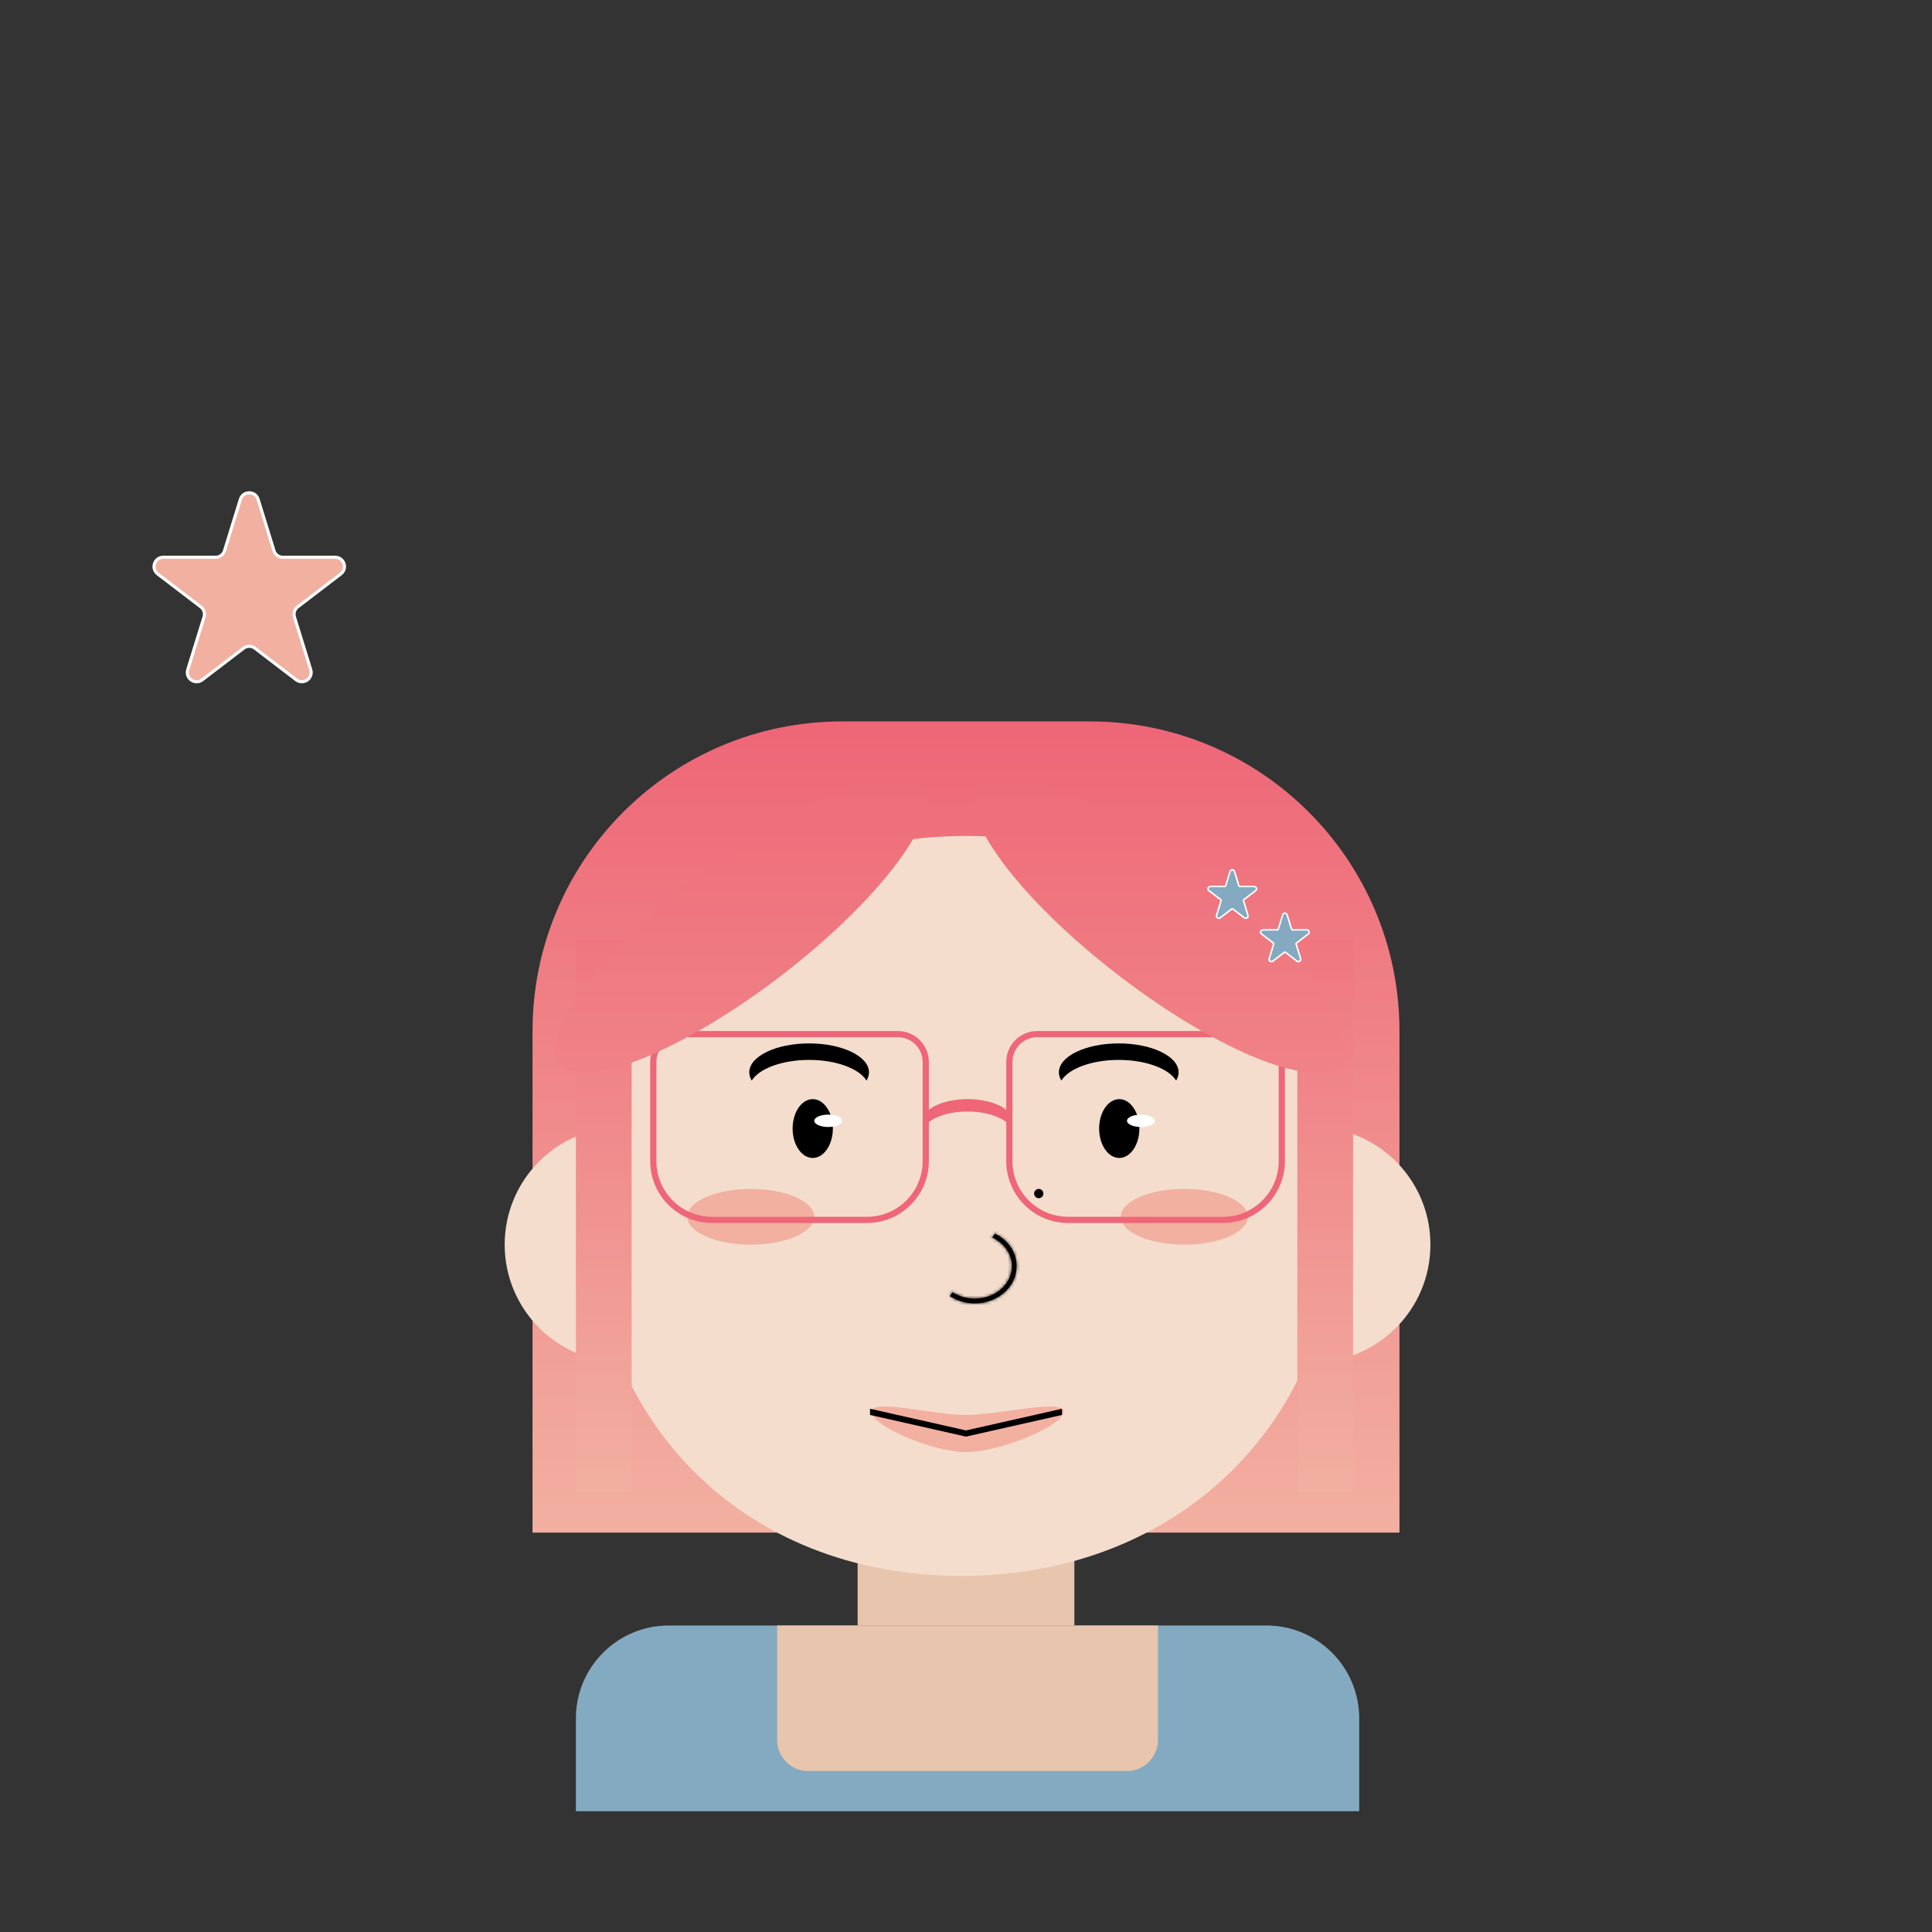 <svg width="624" height="624" viewBox="0 0 624 624" fill="none" xmlns="http://www.w3.org/2000/svg">
<rect x="0" y="0" width="624" height="624" fill="#333333" stroke="none"/>
<path d="M186 555C186 538.431 199.431 525 216 525H409C425.569 525 439 538.431 439 555V585H186V555Z" fill="#83AAC0"/>
<rect x="277" y="495" width="70" height="30" fill="#E8C5AD"/>
<path d="M251 525H374V562C374 567.523 369.523 572 364 572H261C255.477 572 251 567.523 251 562V525Z" fill="#E8C5AD"/>
<path d="M172 333C172 277.772 216.772 233 272 233H352C407.228 233 452 277.772 452 333V495H172V333Z" fill="url(#paint0_linear_2_63)"/>
<path d="M432 389.5C432 458.536 381.192 509 310.5 509C239.808 509 190.5 458.536 190.5 389.5C190.5 320.464 241.308 270 312 270C382.692 270 432 320.464 432 389.5Z" fill="#F4DDCD"/>
<circle cx="201" cy="402" r="38" fill="#F4DDCD"/>
<circle cx="424" cy="402" r="38" fill="#F4DDCD"/>
<ellipse cx="242.5" cy="393" rx="20.5" ry="9" fill="#F2B0A1"/>
<ellipse cx="382.5" cy="393" rx="20.5" ry="9" fill="#F2B0A1"/>
<ellipse cx="262.5" cy="364.5" rx="6.5" ry="9.5" fill="black"/>
<ellipse cx="361.5" cy="364.5" rx="6.5" ry="9.5" fill="black"/>
<path d="M343.5 456C343.5 460.418 323.046 469 312 469C300.954 469 281.5 460.418 281.5 456C281.5 451.582 300.954 457 312 457C323.046 457 343.5 451.582 343.5 456Z" fill="#F2B0A1"/>
<path d="M281 455L312 462L343 455V457L312 464L281 457V455Z" fill="black"/>
<mask id="path-14-inside-1_2_63" fill="white">
<path fill-rule="evenodd" clip-rule="evenodd" d="M306.79 418.587C309.062 420.082 311.864 420.952 314.837 420.952C322.098 420.952 328.337 415.761 328.337 408.952C328.337 404.335 325.469 400.462 321.359 398.447L320.468 399.677C324.257 401.443 326.837 404.934 326.837 408.952C326.837 414.751 321.464 419.452 314.837 419.452C312.149 419.452 309.668 418.679 307.668 417.373L306.79 418.587Z"/>
</mask>
<path fill-rule="evenodd" clip-rule="evenodd" d="M306.79 418.587C309.062 420.082 311.864 420.952 314.837 420.952C322.098 420.952 328.337 415.761 328.337 408.952C328.337 404.335 325.469 400.462 321.359 398.447L320.468 399.677C324.257 401.443 326.837 404.934 326.837 408.952C326.837 414.751 321.464 419.452 314.837 419.452C312.149 419.452 309.668 418.679 307.668 417.373L306.79 418.587Z" fill="black"/>
<path d="M306.79 418.587L305.17 417.414L303.945 419.108L305.691 420.257L306.79 418.587ZM321.359 398.447L322.239 396.651L320.726 395.909L319.738 397.275L321.359 398.447ZM320.468 399.677L318.848 398.505L317.428 400.468L319.624 401.49L320.468 399.677ZM307.668 417.373L308.761 415.698L307.165 414.656L306.048 416.201L307.668 417.373ZM314.837 418.952C312.251 418.952 309.833 418.194 307.89 416.916L305.691 420.257C308.292 421.969 311.476 422.952 314.837 422.952V418.952ZM326.337 408.952C326.337 414.406 321.262 418.952 314.837 418.952V422.952C322.934 422.952 330.337 417.116 330.337 408.952H326.337ZM320.478 400.243C324.029 401.983 326.337 405.228 326.337 408.952H330.337C330.337 403.441 326.909 398.941 322.239 396.651L320.478 400.243ZM319.738 397.275L318.848 398.505L322.089 400.85L322.979 399.619L319.738 397.275ZM328.837 408.952C328.837 404.022 325.677 399.897 321.313 397.865L319.624 401.49C322.838 402.988 324.837 405.845 324.837 408.952H328.837ZM314.837 421.452C322.31 421.452 328.837 416.098 328.837 408.952H324.837C324.837 413.404 320.619 417.452 314.837 417.452V421.452ZM306.575 419.048C308.904 420.569 311.766 421.452 314.837 421.452V417.452C312.533 417.452 310.432 416.789 308.761 415.698L306.575 419.048ZM306.048 416.201L305.17 417.414L308.411 419.759L309.289 418.545L306.048 416.201Z" fill="black" mask="url(#path-14-inside-1_2_63)"/>
<ellipse cx="267.5" cy="362" rx="4.5" ry="2" fill="white"/>
<ellipse cx="368.5" cy="362" rx="4.5" ry="2" fill="white"/>
<path d="M220 334H290C294.971 334 299 338.029 299 343V375C299 385.493 290.493 394 280 394H230C219.507 394 211 385.493 211 375V343C211 338.029 215.029 334 220 334Z" stroke="#EE6677" stroke-width="2"/>
<path d="M335 334H405C409.971 334 414 338.029 414 343V375C414 385.493 405.493 394 395 394H345C334.507 394 326 385.493 326 375V343C326 338.029 330.029 334 335 334Z" stroke="#EE6677" stroke-width="2"/>
<path fill-rule="evenodd" clip-rule="evenodd" d="M326.4 364C326.79 363.366 327 362.695 327 362C327 358.134 320.508 355 312.5 355C304.492 355 298 358.134 298 362C298 362.695 298.21 363.366 298.6 364C300.383 361.109 305.931 359 312.5 359C319.069 359 324.617 361.109 326.4 364Z" fill="#EE6677"/>
<path fill-rule="evenodd" clip-rule="evenodd" d="M279.866 349C280.387 348.155 280.667 347.26 280.667 346.333C280.667 341.179 272.011 337 261.333 337C250.656 337 242 341.179 242 346.333C242 347.26 242.28 348.155 242.801 349C245.177 345.145 252.575 342.333 261.333 342.333C270.091 342.333 277.489 345.145 279.866 349Z" fill="black"/>
<path fill-rule="evenodd" clip-rule="evenodd" d="M379.866 349C380.387 348.155 380.667 347.26 380.667 346.333C380.667 341.179 372.011 337 361.333 337C350.656 337 342 341.179 342 346.333C342 347.26 342.28 348.155 342.801 349C345.177 345.145 352.575 342.333 361.333 342.333C370.091 342.333 377.489 345.145 379.866 349Z" fill="black"/>
<circle cx="335.5" cy="385.5" r="1.5" fill="black"/>
<rect x="186" y="303" width="18" height="179" fill="url(#paint1_linear_2_63)"/>
<rect x="419" y="303" width="18" height="179" fill="url(#paint2_linear_2_63)"/>
<path fill-rule="evenodd" clip-rule="evenodd" d="M252.138 315.243C284.486 290.464 304.986 262.906 297.926 253.689C290.866 244.472 258.919 257.087 226.571 281.866C194.223 306.645 173.723 334.203 180.784 343.42C187.844 352.637 219.79 340.022 252.138 315.243ZM361.571 315.243C329.223 290.464 308.723 262.906 315.784 253.689C322.844 244.472 354.79 257.087 387.138 281.866C419.486 306.645 439.986 334.203 432.926 343.42C425.866 352.637 393.919 340.022 361.571 315.243Z" fill="url(#paint3_linear_2_63)"/>
<path d="M400.151 286.138L398.717 281.479C398.5 280.773 397.5 280.773 397.283 281.479L395.849 286.138C395.817 286.243 395.72 286.314 395.61 286.314H390.914C390.197 286.314 389.889 287.223 390.458 287.659L394.303 290.608C394.385 290.672 394.42 290.78 394.389 290.88L392.932 295.615C392.717 296.313 393.525 296.875 394.105 296.431L397.848 293.56C397.938 293.492 398.062 293.492 398.152 293.56L401.895 296.431C402.475 296.875 403.283 296.313 403.068 295.615L401.611 290.88C401.58 290.78 401.615 290.672 401.697 290.608L405.542 287.659C406.111 287.223 405.803 286.314 405.086 286.314H400.39C400.28 286.314 400.183 286.243 400.151 286.138Z" fill="#83AAC0" stroke="white" stroke-width="0.5"/>
<path d="M417.151 300.138L415.717 295.479C415.5 294.773 414.5 294.773 414.283 295.479L412.849 300.138C412.817 300.243 412.72 300.314 412.61 300.314H407.914C407.197 300.314 406.889 301.223 407.458 301.659L411.303 304.608C411.385 304.672 411.42 304.78 411.389 304.88L409.932 309.615C409.717 310.313 410.525 310.875 411.105 310.431L414.848 307.56C414.938 307.492 415.062 307.492 415.152 307.56L418.895 310.431C419.475 310.875 420.283 310.313 420.068 309.615L418.611 304.88C418.58 304.78 418.615 304.672 418.697 304.608L422.542 301.659C423.111 301.223 422.803 300.314 422.086 300.314H417.39C417.28 300.314 417.183 300.243 417.151 300.138Z" fill="#83AAC0" stroke="white" stroke-width="0.5"/>
<path d="M77.634 161.28C78.504 158.461 82.496 158.461 83.366 161.28L88.491 177.87C88.879 179.127 90.041 179.985 91.357 179.985L108.25 179.985C111.119 179.985 112.351 183.626 110.072 185.368L96.148 196.01C95.149 196.773 94.732 198.078 95.103 199.279L100.359 216.296C101.221 219.087 97.992 221.339 95.671 219.565L82.322 209.362C81.246 208.54 79.754 208.54 78.678 209.362L65.329 219.565C63.008 221.339 59.779 219.087 60.641 216.296L65.897 199.279C66.268 198.078 65.851 196.773 64.852 196.01L50.928 185.368C48.649 183.626 49.881 179.985 52.75 179.985L69.643 179.985C70.959 179.985 72.121 179.127 72.509 177.87L77.634 161.28Z" fill="#F2B0A1"/>
<path d="M77.634 161.28C78.504 158.461 82.496 158.461 83.366 161.28L88.491 177.87C88.879 179.127 90.041 179.985 91.357 179.985L108.25 179.985C111.119 179.985 112.351 183.626 110.072 185.368L96.148 196.01C95.149 196.773 94.732 198.078 95.103 199.279L100.359 216.296C101.221 219.087 97.992 221.339 95.671 219.565L82.322 209.362C81.246 208.54 79.754 208.54 78.678 209.362L65.329 219.565C63.008 221.339 59.779 219.087 60.641 216.296L65.897 199.279C66.268 198.078 65.851 196.773 64.852 196.01L50.928 185.368C48.649 183.626 49.881 179.985 52.75 179.985L69.643 179.985C70.959 179.985 72.121 179.127 72.509 177.87L77.634 161.28Z" stroke="white"/>
<defs>
<linearGradient id="paint0_linear_2_63" x1="312" y1="233" x2="312" y2="495" gradientUnits="userSpaceOnUse">
<stop stop-color="#EE6677"/>
<stop offset="1" stop-color="#F2B0A1"/>
</linearGradient>
<linearGradient id="paint1_linear_2_63" x1="195" y1="303" x2="195" y2="482" gradientUnits="userSpaceOnUse">
<stop stop-color="#EF7680"/>
<stop offset="1" stop-color="#F2B0A1"/>
</linearGradient>
<linearGradient id="paint2_linear_2_63" x1="428" y1="303" x2="428" y2="482" gradientUnits="userSpaceOnUse">
<stop stop-color="#EF7680"/>
<stop offset="1" stop-color="#F2B0A1"/>
</linearGradient>
<linearGradient id="paint3_linear_2_63" x1="306.855" y1="250.672" x2="306.855" y2="346.437" gradientUnits="userSpaceOnUse">
<stop stop-color="#EE6C7A"/>
<stop offset="1" stop-color="#F08287"/>
</linearGradient>
</defs>
</svg>
